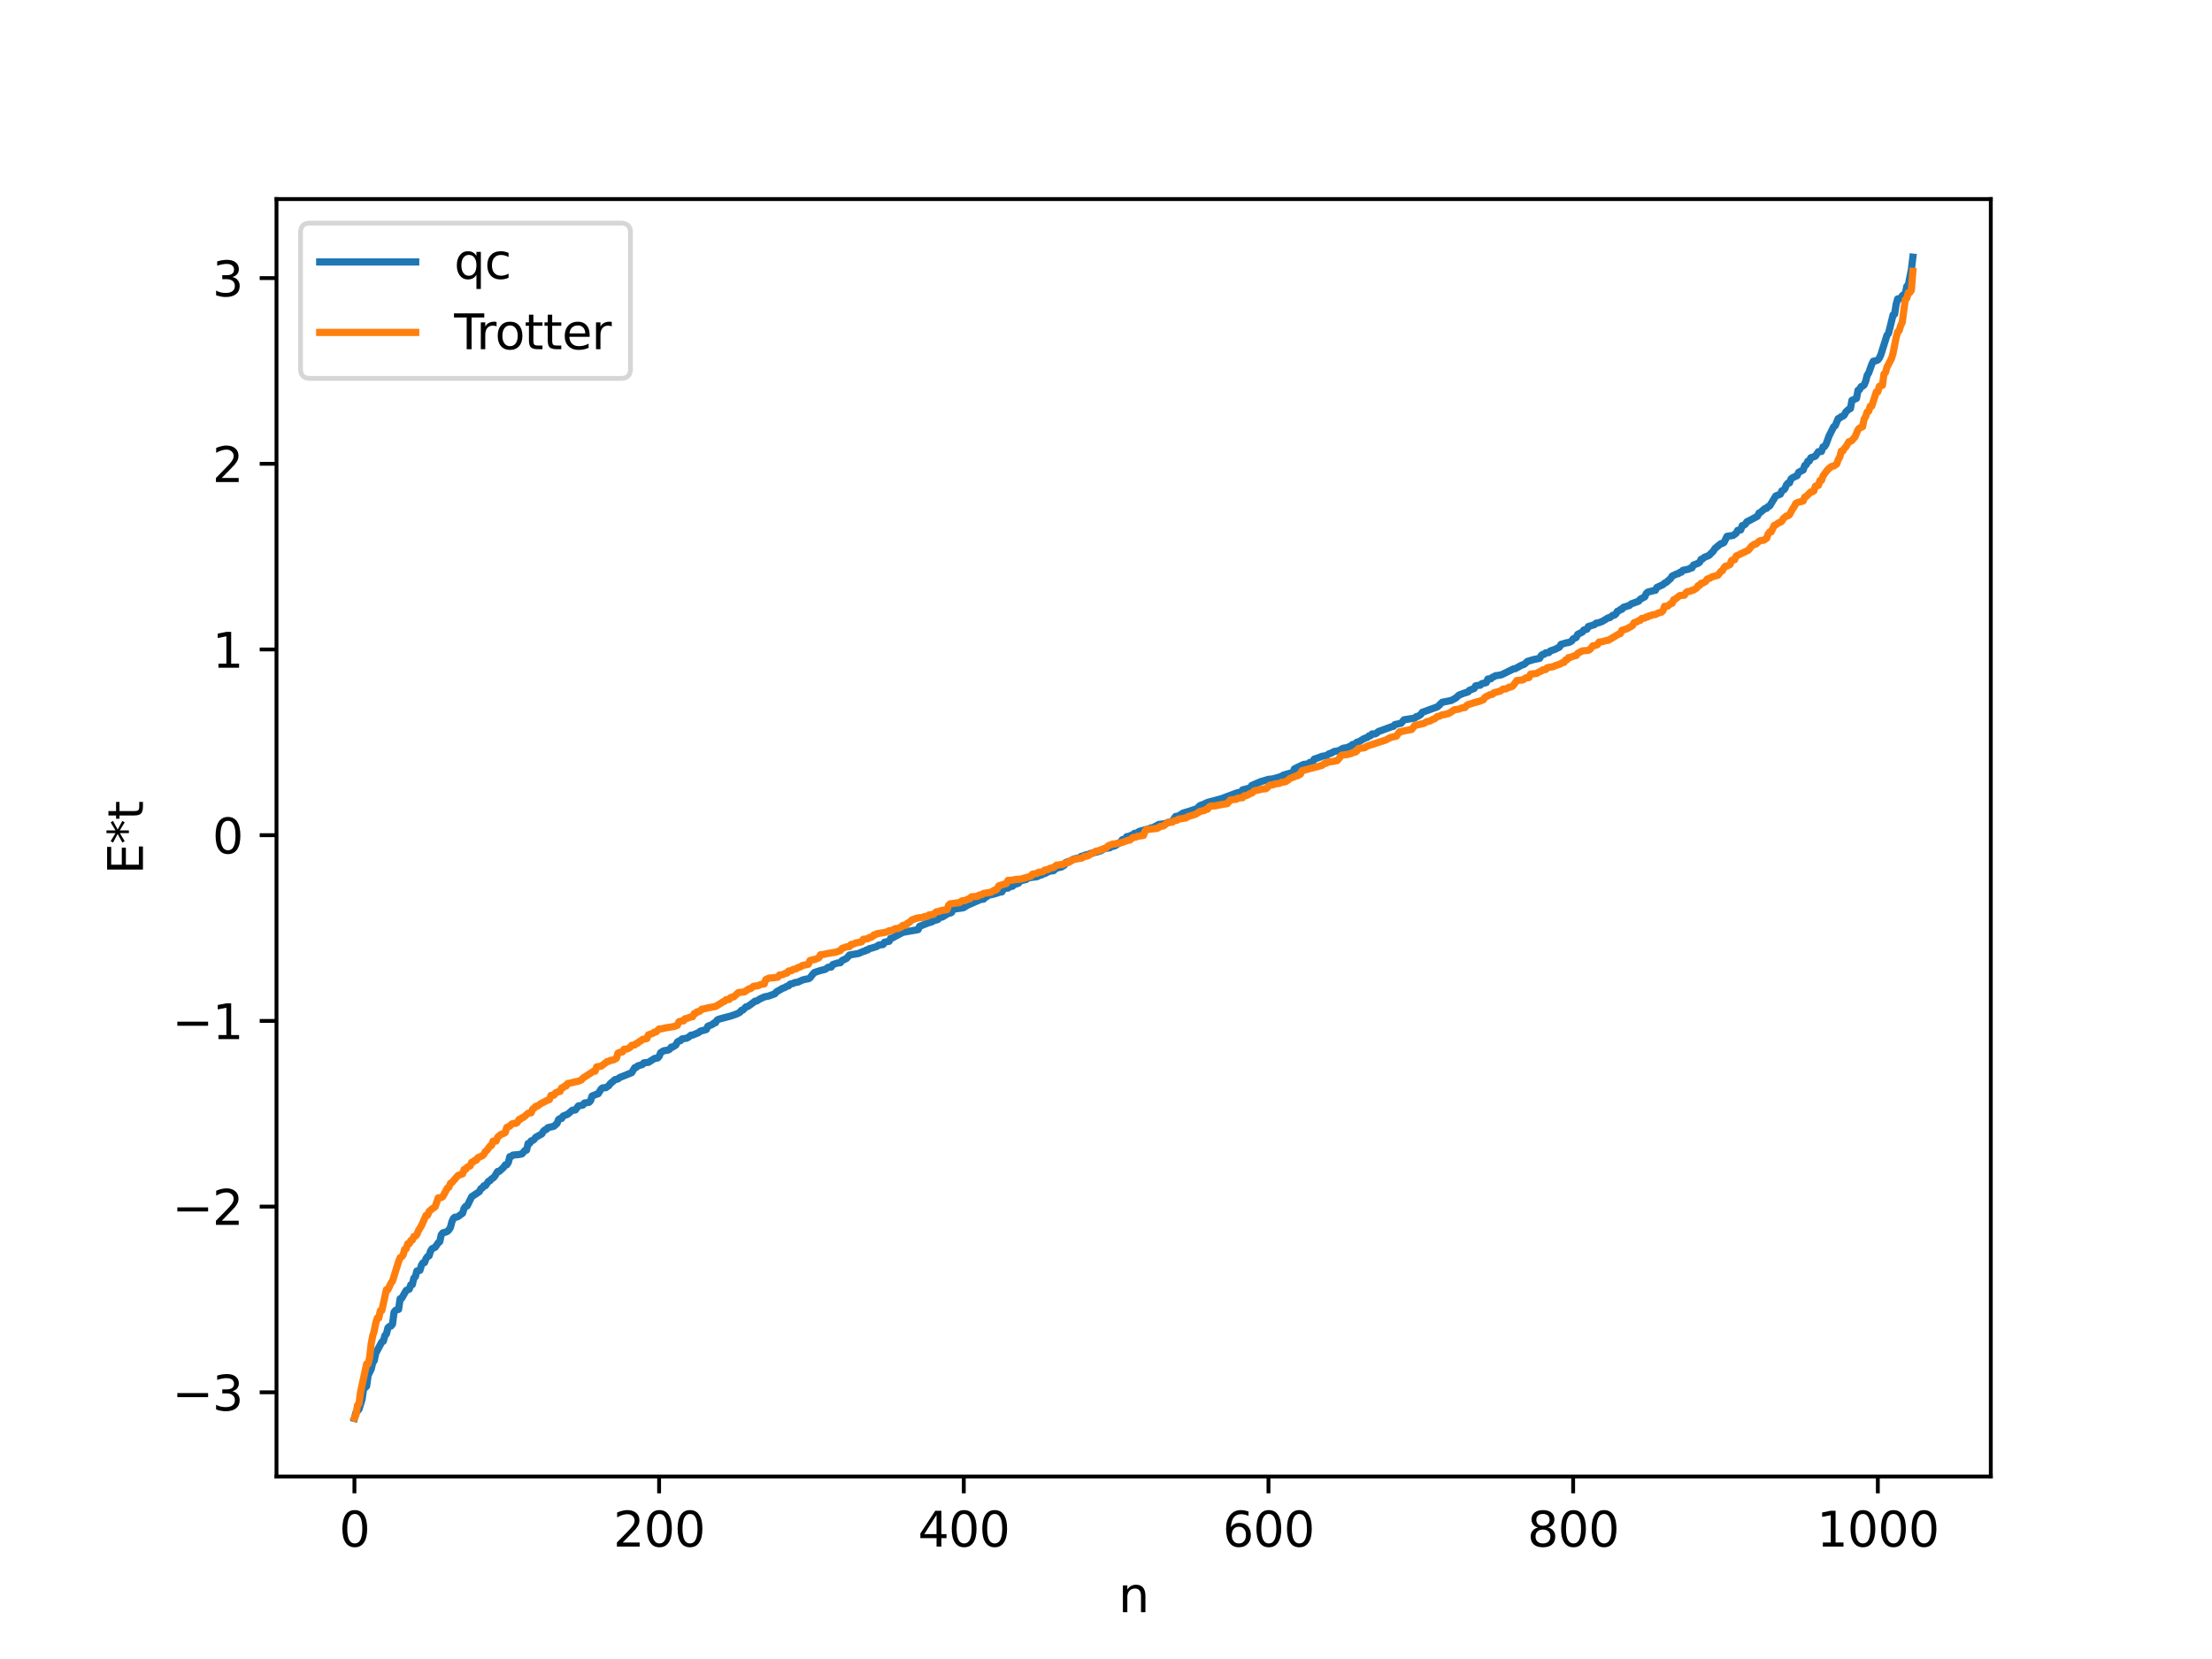<?xml version="1.0" encoding="utf-8" standalone="no"?>
<!DOCTYPE svg PUBLIC "-//W3C//DTD SVG 1.1//EN"
  "http://www.w3.org/Graphics/SVG/1.1/DTD/svg11.dtd">
<svg xmlns:xlink="http://www.w3.org/1999/xlink" width="460.8pt" height="345.6pt" viewBox="0 0 460.8 345.6" xmlns="http://www.w3.org/2000/svg" version="1.1">
 <defs>
  <style type="text/css">*{stroke-linejoin: round; stroke-linecap: butt}</style>
 </defs>
 <g id="figure_1">
  <g id="patch_1">
   <path d="M 0 345.6 
L 460.8 345.6 
L 460.8 0 
L 0 0 
z
" style="fill: #ffffff"/>
  </g>
  <g id="axes_1">
   <g id="patch_2">
    <path d="M 57.6 307.584 
L 414.72 307.584 
L 414.72 41.472 
L 57.6 41.472 
z
" style="fill: #ffffff"/>
   </g>
   <g id="matplotlib.axis_1">
    <g id="xtick_1">
     <g id="line2d_1">
      <defs>
       <path id="m292c5c68de" d="M 0 0 
L 0 3.5 
" style="stroke: #000000; stroke-width: 0.8"/>
      </defs>
      <g>
       <use xlink:href="#m292c5c68de" x="73.833" y="307.584" style="stroke: #000000; stroke-width: 0.8"/>
      </g>
     </g>
     <g id="text_1">
      <!-- 0 -->
      <g transform="translate(70.651 322.182) scale(0.1 -0.1)">
       <defs>
        <path id="DejaVuSans-30" d="M 2034 4250 
Q 1547 4250 1301 3770 
Q 1056 3291 1056 2328 
Q 1056 1369 1301 889 
Q 1547 409 2034 409 
Q 2525 409 2770 889 
Q 3016 1369 3016 2328 
Q 3016 3291 2770 3770 
Q 2525 4250 2034 4250 
z
M 2034 4750 
Q 2819 4750 3233 4129 
Q 3647 3509 3647 2328 
Q 3647 1150 3233 529 
Q 2819 -91 2034 -91 
Q 1250 -91 836 529 
Q 422 1150 422 2328 
Q 422 3509 836 4129 
Q 1250 4750 2034 4750 
z
" transform="scale(0.016)"/>
       </defs>
       <use xlink:href="#DejaVuSans-30"/>
      </g>
     </g>
    </g>
    <g id="xtick_2">
     <g id="line2d_2">
      <g>
       <use xlink:href="#m292c5c68de" x="137.304" y="307.584" style="stroke: #000000; stroke-width: 0.8"/>
      </g>
     </g>
     <g id="text_2">
      <!-- 200 -->
      <g transform="translate(127.76 322.182) scale(0.1 -0.1)">
       <defs>
        <path id="DejaVuSans-32" d="M 1228 531 
L 3431 531 
L 3431 0 
L 469 0 
L 469 531 
Q 828 903 1448 1529 
Q 2069 2156 2228 2338 
Q 2531 2678 2651 2914 
Q 2772 3150 2772 3378 
Q 2772 3750 2511 3984 
Q 2250 4219 1831 4219 
Q 1534 4219 1204 4116 
Q 875 4013 500 3803 
L 500 4441 
Q 881 4594 1212 4672 
Q 1544 4750 1819 4750 
Q 2544 4750 2975 4387 
Q 3406 4025 3406 3419 
Q 3406 3131 3298 2873 
Q 3191 2616 2906 2266 
Q 2828 2175 2409 1742 
Q 1991 1309 1228 531 
z
" transform="scale(0.016)"/>
       </defs>
       <use xlink:href="#DejaVuSans-32"/>
       <use xlink:href="#DejaVuSans-30" x="63.623"/>
       <use xlink:href="#DejaVuSans-30" x="127.246"/>
      </g>
     </g>
    </g>
    <g id="xtick_3">
     <g id="line2d_3">
      <g>
       <use xlink:href="#m292c5c68de" x="200.775" y="307.584" style="stroke: #000000; stroke-width: 0.8"/>
      </g>
     </g>
     <g id="text_3">
      <!-- 400 -->
      <g transform="translate(191.231 322.182) scale(0.1 -0.1)">
       <defs>
        <path id="DejaVuSans-34" d="M 2419 4116 
L 825 1625 
L 2419 1625 
L 2419 4116 
z
M 2253 4666 
L 3047 4666 
L 3047 1625 
L 3713 1625 
L 3713 1100 
L 3047 1100 
L 3047 0 
L 2419 0 
L 2419 1100 
L 313 1100 
L 313 1709 
L 2253 4666 
z
" transform="scale(0.016)"/>
       </defs>
       <use xlink:href="#DejaVuSans-34"/>
       <use xlink:href="#DejaVuSans-30" x="63.623"/>
       <use xlink:href="#DejaVuSans-30" x="127.246"/>
      </g>
     </g>
    </g>
    <g id="xtick_4">
     <g id="line2d_4">
      <g>
       <use xlink:href="#m292c5c68de" x="264.246" y="307.584" style="stroke: #000000; stroke-width: 0.8"/>
      </g>
     </g>
     <g id="text_4">
      <!-- 600 -->
      <g transform="translate(254.702 322.182) scale(0.1 -0.1)">
       <defs>
        <path id="DejaVuSans-36" d="M 2113 2584 
Q 1688 2584 1439 2293 
Q 1191 2003 1191 1497 
Q 1191 994 1439 701 
Q 1688 409 2113 409 
Q 2538 409 2786 701 
Q 3034 994 3034 1497 
Q 3034 2003 2786 2293 
Q 2538 2584 2113 2584 
z
M 3366 4563 
L 3366 3988 
Q 3128 4100 2886 4159 
Q 2644 4219 2406 4219 
Q 1781 4219 1451 3797 
Q 1122 3375 1075 2522 
Q 1259 2794 1537 2939 
Q 1816 3084 2150 3084 
Q 2853 3084 3261 2657 
Q 3669 2231 3669 1497 
Q 3669 778 3244 343 
Q 2819 -91 2113 -91 
Q 1303 -91 875 529 
Q 447 1150 447 2328 
Q 447 3434 972 4092 
Q 1497 4750 2381 4750 
Q 2619 4750 2861 4703 
Q 3103 4656 3366 4563 
z
" transform="scale(0.016)"/>
       </defs>
       <use xlink:href="#DejaVuSans-36"/>
       <use xlink:href="#DejaVuSans-30" x="63.623"/>
       <use xlink:href="#DejaVuSans-30" x="127.246"/>
      </g>
     </g>
    </g>
    <g id="xtick_5">
     <g id="line2d_5">
      <g>
       <use xlink:href="#m292c5c68de" x="327.717" y="307.584" style="stroke: #000000; stroke-width: 0.8"/>
      </g>
     </g>
     <g id="text_5">
      <!-- 800 -->
      <g transform="translate(318.173 322.182) scale(0.1 -0.1)">
       <defs>
        <path id="DejaVuSans-38" d="M 2034 2216 
Q 1584 2216 1326 1975 
Q 1069 1734 1069 1313 
Q 1069 891 1326 650 
Q 1584 409 2034 409 
Q 2484 409 2743 651 
Q 3003 894 3003 1313 
Q 3003 1734 2745 1975 
Q 2488 2216 2034 2216 
z
M 1403 2484 
Q 997 2584 770 2862 
Q 544 3141 544 3541 
Q 544 4100 942 4425 
Q 1341 4750 2034 4750 
Q 2731 4750 3128 4425 
Q 3525 4100 3525 3541 
Q 3525 3141 3298 2862 
Q 3072 2584 2669 2484 
Q 3125 2378 3379 2068 
Q 3634 1759 3634 1313 
Q 3634 634 3220 271 
Q 2806 -91 2034 -91 
Q 1263 -91 848 271 
Q 434 634 434 1313 
Q 434 1759 690 2068 
Q 947 2378 1403 2484 
z
M 1172 3481 
Q 1172 3119 1398 2916 
Q 1625 2713 2034 2713 
Q 2441 2713 2670 2916 
Q 2900 3119 2900 3481 
Q 2900 3844 2670 4047 
Q 2441 4250 2034 4250 
Q 1625 4250 1398 4047 
Q 1172 3844 1172 3481 
z
" transform="scale(0.016)"/>
       </defs>
       <use xlink:href="#DejaVuSans-38"/>
       <use xlink:href="#DejaVuSans-30" x="63.623"/>
       <use xlink:href="#DejaVuSans-30" x="127.246"/>
      </g>
     </g>
    </g>
    <g id="xtick_6">
     <g id="line2d_6">
      <g>
       <use xlink:href="#m292c5c68de" x="391.188" y="307.584" style="stroke: #000000; stroke-width: 0.8"/>
      </g>
     </g>
     <g id="text_6">
      <!-- 1000 -->
      <g transform="translate(378.463 322.182) scale(0.1 -0.1)">
       <defs>
        <path id="DejaVuSans-31" d="M 794 531 
L 1825 531 
L 1825 4091 
L 703 3866 
L 703 4441 
L 1819 4666 
L 2450 4666 
L 2450 531 
L 3481 531 
L 3481 0 
L 794 0 
L 794 531 
z
" transform="scale(0.016)"/>
       </defs>
       <use xlink:href="#DejaVuSans-31"/>
       <use xlink:href="#DejaVuSans-30" x="63.623"/>
       <use xlink:href="#DejaVuSans-30" x="127.246"/>
       <use xlink:href="#DejaVuSans-30" x="190.869"/>
      </g>
     </g>
    </g>
    <g id="text_7">
     <!-- n -->
     <g transform="translate(232.991 335.861) scale(0.1 -0.1)">
      <defs>
       <path id="DejaVuSans-6e" d="M 3513 2113 
L 3513 0 
L 2938 0 
L 2938 2094 
Q 2938 2591 2744 2837 
Q 2550 3084 2163 3084 
Q 1697 3084 1428 2787 
Q 1159 2491 1159 1978 
L 1159 0 
L 581 0 
L 581 3500 
L 1159 3500 
L 1159 2956 
Q 1366 3272 1645 3428 
Q 1925 3584 2291 3584 
Q 2894 3584 3203 3211 
Q 3513 2838 3513 2113 
z
" transform="scale(0.016)"/>
      </defs>
      <use xlink:href="#DejaVuSans-6e"/>
     </g>
    </g>
   </g>
   <g id="matplotlib.axis_2">
    <g id="ytick_1">
     <g id="line2d_7">
      <defs>
       <path id="m139797525f" d="M 0 0 
L -3.5 0 
" style="stroke: #000000; stroke-width: 0.8"/>
      </defs>
      <g>
       <use xlink:href="#m139797525f" x="57.6" y="290.04" style="stroke: #000000; stroke-width: 0.8"/>
      </g>
     </g>
     <g id="text_8">
      <!-- −3 -->
      <g transform="translate(35.858 293.84) scale(0.1 -0.1)">
       <defs>
        <path id="DejaVuSans-2212" d="M 678 2272 
L 4684 2272 
L 4684 1741 
L 678 1741 
L 678 2272 
z
" transform="scale(0.016)"/>
        <path id="DejaVuSans-33" d="M 2597 2516 
Q 3050 2419 3304 2112 
Q 3559 1806 3559 1356 
Q 3559 666 3084 287 
Q 2609 -91 1734 -91 
Q 1441 -91 1130 -33 
Q 819 25 488 141 
L 488 750 
Q 750 597 1062 519 
Q 1375 441 1716 441 
Q 2309 441 2620 675 
Q 2931 909 2931 1356 
Q 2931 1769 2642 2001 
Q 2353 2234 1838 2234 
L 1294 2234 
L 1294 2753 
L 1863 2753 
Q 2328 2753 2575 2939 
Q 2822 3125 2822 3475 
Q 2822 3834 2567 4026 
Q 2313 4219 1838 4219 
Q 1578 4219 1281 4162 
Q 984 4106 628 3988 
L 628 4550 
Q 988 4650 1302 4700 
Q 1616 4750 1894 4750 
Q 2613 4750 3031 4423 
Q 3450 4097 3450 3541 
Q 3450 3153 3228 2886 
Q 3006 2619 2597 2516 
z
" transform="scale(0.016)"/>
       </defs>
       <use xlink:href="#DejaVuSans-2212"/>
       <use xlink:href="#DejaVuSans-33" x="83.789"/>
      </g>
     </g>
    </g>
    <g id="ytick_2">
     <g id="line2d_8">
      <g>
       <use xlink:href="#m139797525f" x="57.6" y="251.355" style="stroke: #000000; stroke-width: 0.8"/>
      </g>
     </g>
     <g id="text_9">
      <!-- −2 -->
      <g transform="translate(35.858 255.155) scale(0.1 -0.1)">
       <use xlink:href="#DejaVuSans-2212"/>
       <use xlink:href="#DejaVuSans-32" x="83.789"/>
      </g>
     </g>
    </g>
    <g id="ytick_3">
     <g id="line2d_9">
      <g>
       <use xlink:href="#m139797525f" x="57.6" y="212.67" style="stroke: #000000; stroke-width: 0.8"/>
      </g>
     </g>
     <g id="text_10">
      <!-- −1 -->
      <g transform="translate(35.858 216.469) scale(0.1 -0.1)">
       <use xlink:href="#DejaVuSans-2212"/>
       <use xlink:href="#DejaVuSans-31" x="83.789"/>
      </g>
     </g>
    </g>
    <g id="ytick_4">
     <g id="line2d_10">
      <g>
       <use xlink:href="#m139797525f" x="57.6" y="173.985" style="stroke: #000000; stroke-width: 0.8"/>
      </g>
     </g>
     <g id="text_11">
      <!-- 0 -->
      <g transform="translate(44.237 177.784) scale(0.1 -0.1)">
       <use xlink:href="#DejaVuSans-30"/>
      </g>
     </g>
    </g>
    <g id="ytick_5">
     <g id="line2d_11">
      <g>
       <use xlink:href="#m139797525f" x="57.6" y="135.3" style="stroke: #000000; stroke-width: 0.8"/>
      </g>
     </g>
     <g id="text_12">
      <!-- 1 -->
      <g transform="translate(44.237 139.099) scale(0.1 -0.1)">
       <use xlink:href="#DejaVuSans-31"/>
      </g>
     </g>
    </g>
    <g id="ytick_6">
     <g id="line2d_12">
      <g>
       <use xlink:href="#m139797525f" x="57.6" y="96.615" style="stroke: #000000; stroke-width: 0.8"/>
      </g>
     </g>
     <g id="text_13">
      <!-- 2 -->
      <g transform="translate(44.237 100.414) scale(0.1 -0.1)">
       <use xlink:href="#DejaVuSans-32"/>
      </g>
     </g>
    </g>
    <g id="ytick_7">
     <g id="line2d_13">
      <g>
       <use xlink:href="#m139797525f" x="57.6" y="57.93" style="stroke: #000000; stroke-width: 0.8"/>
      </g>
     </g>
     <g id="text_14">
      <!-- 3 -->
      <g transform="translate(44.237 61.729) scale(0.1 -0.1)">
       <use xlink:href="#DejaVuSans-33"/>
      </g>
     </g>
    </g>
    <g id="text_15">
     <!-- E*t -->
     <g transform="translate(29.778 182.148) rotate(-90) scale(0.1 -0.1)">
      <defs>
       <path id="DejaVuSans-45" d="M 628 4666 
L 3578 4666 
L 3578 4134 
L 1259 4134 
L 1259 2753 
L 3481 2753 
L 3481 2222 
L 1259 2222 
L 1259 531 
L 3634 531 
L 3634 0 
L 628 0 
L 628 4666 
z
" transform="scale(0.016)"/>
       <path id="DejaVuSans-2a" d="M 3009 3897 
L 1888 3291 
L 3009 2681 
L 2828 2375 
L 1778 3009 
L 1778 1831 
L 1422 1831 
L 1422 3009 
L 372 2375 
L 191 2681 
L 1313 3291 
L 191 3897 
L 372 4206 
L 1422 3572 
L 1422 4750 
L 1778 4750 
L 1778 3572 
L 2828 4206 
L 3009 3897 
z
" transform="scale(0.016)"/>
       <path id="DejaVuSans-74" d="M 1172 4494 
L 1172 3500 
L 2356 3500 
L 2356 3053 
L 1172 3053 
L 1172 1153 
Q 1172 725 1289 603 
Q 1406 481 1766 481 
L 2356 481 
L 2356 0 
L 1766 0 
Q 1100 0 847 248 
Q 594 497 594 1153 
L 594 3053 
L 172 3053 
L 172 3500 
L 594 3500 
L 594 4494 
L 1172 4494 
z
" transform="scale(0.016)"/>
      </defs>
      <use xlink:href="#DejaVuSans-45"/>
      <use xlink:href="#DejaVuSans-2a" x="63.184"/>
      <use xlink:href="#DejaVuSans-74" x="113.184"/>
     </g>
    </g>
   </g>
   <g id="line2d_14">
    <path d="M 73.833 295.488 
L 74.15 294.269 
L 74.785 293.587 
L 75.42 291.545 
L 75.737 289.381 
L 76.372 288.766 
L 76.689 286.511 
L 77.324 285.217 
L 77.641 283.894 
L 77.958 283.456 
L 78.276 281.909 
L 79.545 279.549 
L 79.862 279.39 
L 80.18 278.23 
L 80.497 277.878 
L 80.815 276.618 
L 81.132 276.317 
L 81.449 276.243 
L 81.767 275.84 
L 82.084 273.359 
L 82.401 272.962 
L 83.036 272.756 
L 83.353 270.552 
L 83.671 270.469 
L 84.623 268.81 
L 85.258 268.557 
L 85.575 267.639 
L 85.892 267.61 
L 86.21 266.262 
L 86.527 265.958 
L 86.844 264.764 
L 87.479 264.633 
L 87.796 263.545 
L 88.114 263.066 
L 88.431 263.021 
L 88.748 262.194 
L 89.066 261.763 
L 89.383 261.611 
L 89.7 260.597 
L 90.018 260.123 
L 90.653 259.833 
L 91.287 258.897 
L 91.605 258.679 
L 91.922 257.239 
L 92.239 256.831 
L 92.874 256.661 
L 93.191 256.522 
L 93.509 256.212 
L 93.826 255.711 
L 94.143 254.496 
L 94.461 253.802 
L 94.778 253.557 
L 95.096 253.555 
L 95.413 253.433 
L 96.365 252.733 
L 96.682 251.71 
L 97 251.306 
L 97.317 251.213 
L 98.269 249.29 
L 99.856 248.237 
L 100.173 247.625 
L 100.491 247.456 
L 100.808 247.015 
L 101.125 247.005 
L 101.76 246.087 
L 102.077 245.961 
L 102.395 245.587 
L 102.712 245.405 
L 103.029 245.076 
L 103.664 244.037 
L 103.981 244.025 
L 104.616 243.454 
L 104.934 243.153 
L 105.251 242.671 
L 105.568 242.651 
L 105.886 242.183 
L 106.203 240.956 
L 106.52 240.895 
L 106.838 240.629 
L 108.107 240.508 
L 108.742 240.371 
L 109.377 239.639 
L 109.694 239.587 
L 110.011 238.221 
L 110.329 238.186 
L 110.646 237.661 
L 110.963 237.593 
L 111.281 237.348 
L 111.598 236.921 
L 112.867 236.216 
L 113.185 235.681 
L 113.502 235.392 
L 113.82 235.281 
L 114.137 234.907 
L 115.089 234.695 
L 115.406 234.606 
L 116.041 234.032 
L 116.358 233.231 
L 116.676 233.003 
L 116.993 232.993 
L 117.31 232.492 
L 118.262 232.118 
L 119.215 231.289 
L 119.849 231.231 
L 120.484 230.389 
L 121.436 230.203 
L 121.753 229.777 
L 122.705 229.632 
L 123.023 229.304 
L 123.34 228.322 
L 124.292 227.937 
L 124.61 227.851 
L 125.244 226.838 
L 125.562 226.618 
L 126.196 226.585 
L 126.831 226.158 
L 127.148 225.725 
L 127.783 225.202 
L 128.1 224.913 
L 128.735 224.772 
L 129.053 224.488 
L 131.591 223.456 
L 132.226 222.412 
L 132.543 222.353 
L 132.861 222.047 
L 133.813 221.771 
L 134.13 221.407 
L 135.082 221.311 
L 136.352 220.49 
L 136.986 220.404 
L 137.304 220.083 
L 137.621 219.297 
L 138.256 218.895 
L 139.208 218.743 
L 139.525 218.555 
L 139.843 218.125 
L 140.16 218.102 
L 140.795 217.7 
L 141.112 217.069 
L 141.429 216.852 
L 141.747 216.801 
L 142.064 216.435 
L 143.016 216.278 
L 143.334 216.135 
L 143.968 215.635 
L 144.286 215.633 
L 145.555 215.103 
L 145.872 214.814 
L 146.507 214.652 
L 147.142 214.468 
L 147.459 213.786 
L 148.411 213.405 
L 148.729 213.106 
L 149.046 213.064 
L 149.363 212.525 
L 149.681 212.336 
L 150.95 211.991 
L 152.22 211.661 
L 153.489 211.215 
L 154.124 210.89 
L 154.441 210.479 
L 154.758 210.412 
L 155.393 209.749 
L 155.71 209.701 
L 156.345 209.277 
L 157.297 208.552 
L 157.615 208.537 
L 158.249 208.132 
L 159.201 207.682 
L 160.153 207.485 
L 161.423 207.018 
L 161.74 206.618 
L 162.692 206.082 
L 163.01 205.871 
L 163.327 205.795 
L 163.962 205.443 
L 164.279 205.37 
L 164.596 205.011 
L 165.231 204.869 
L 165.548 204.683 
L 166.183 204.612 
L 167.135 204.168 
L 167.77 204 
L 168.405 203.891 
L 168.722 203.722 
L 169.357 202.895 
L 169.674 202.583 
L 170.943 202.172 
L 171.896 201.939 
L 172.53 201.497 
L 173.165 201.452 
L 173.482 200.941 
L 174.434 200.623 
L 175.069 200.549 
L 175.386 200.119 
L 176.339 199.669 
L 176.973 198.944 
L 178.877 198.625 
L 179.829 198.189 
L 180.147 198.146 
L 180.464 197.91 
L 180.781 197.891 
L 181.099 197.619 
L 181.734 197.468 
L 182.686 197.16 
L 183.003 196.891 
L 183.955 196.762 
L 184.272 196.279 
L 185.224 196.089 
L 185.542 195.469 
L 185.859 195.408 
L 188.081 194.222 
L 191.254 193.661 
L 191.572 192.97 
L 193.476 192.22 
L 194.11 192.05 
L 194.428 191.827 
L 195.38 191.552 
L 195.697 191.165 
L 196.332 191.022 
L 197.601 190.233 
L 197.919 190.225 
L 198.236 190.067 
L 198.553 189.404 
L 200.458 189.142 
L 200.775 189.062 
L 201.41 188.635 
L 204.266 187.385 
L 204.9 187.305 
L 205.218 186.947 
L 205.535 186.826 
L 205.853 186.52 
L 207.122 186.237 
L 208.391 185.826 
L 208.709 185.801 
L 209.026 185.287 
L 209.343 185.05 
L 209.978 185.012 
L 210.296 184.75 
L 210.93 184.618 
L 211.248 184.207 
L 211.565 184.204 
L 212.2 183.971 
L 212.517 183.505 
L 213.786 183.202 
L 214.104 182.908 
L 215.056 182.754 
L 216.008 182.645 
L 216.643 182.31 
L 216.96 182.278 
L 217.277 182.039 
L 217.595 182.015 
L 218.547 181.509 
L 219.499 181.374 
L 219.816 181.012 
L 220.451 180.746 
L 221.086 180.633 
L 221.72 180.234 
L 222.038 179.655 
L 222.99 179.379 
L 223.624 178.964 
L 224.577 178.746 
L 224.894 178.71 
L 225.211 178.408 
L 225.846 178.236 
L 226.163 178.087 
L 226.481 178.072 
L 227.115 177.809 
L 228.702 177.428 
L 229.337 177.217 
L 229.972 176.838 
L 231.241 176.594 
L 231.558 176.358 
L 232.193 176.239 
L 232.828 175.829 
L 233.145 175.552 
L 233.462 175.496 
L 233.78 174.927 
L 234.415 174.759 
L 234.732 174.275 
L 235.049 174.274 
L 235.684 173.991 
L 236.001 173.863 
L 236.319 173.603 
L 236.953 173.5 
L 237.271 173.208 
L 239.492 172.605 
L 239.81 172.445 
L 240.127 172.436 
L 241.396 171.741 
L 242.348 171.623 
L 242.983 171.501 
L 243.3 171.308 
L 243.935 171.228 
L 244.253 171.031 
L 244.887 170.1 
L 245.522 169.975 
L 246.474 169.368 
L 247.743 168.998 
L 249.33 168.462 
L 249.965 167.819 
L 250.917 167.468 
L 251.552 167.152 
L 254.408 166.396 
L 257.581 165.202 
L 258.534 164.988 
L 258.851 164.549 
L 260.438 164.137 
L 260.755 163.635 
L 261.707 163.221 
L 262.659 162.818 
L 263.294 162.64 
L 264.246 162.349 
L 265.198 162.252 
L 266.785 161.793 
L 267.42 161.446 
L 269.006 161.009 
L 269.324 161.004 
L 269.641 160.177 
L 271.545 159.252 
L 272.497 159.125 
L 272.815 158.847 
L 273.449 158.733 
L 273.767 158.141 
L 274.719 157.831 
L 275.353 157.562 
L 276.305 157.407 
L 276.94 156.982 
L 277.258 156.934 
L 277.892 156.563 
L 278.527 156.442 
L 278.844 156.41 
L 279.796 155.874 
L 280.748 155.72 
L 281.066 155.518 
L 281.383 155.513 
L 281.7 155.116 
L 282.335 154.971 
L 282.653 154.623 
L 282.97 154.581 
L 284.239 153.826 
L 284.874 153.609 
L 285.191 153.287 
L 285.509 153.273 
L 285.826 152.898 
L 286.461 152.881 
L 286.778 152.73 
L 287.096 152.418 
L 289.952 151.373 
L 290.269 151.314 
L 290.586 150.939 
L 291.856 150.677 
L 292.491 149.946 
L 294.712 149.593 
L 295.029 149.292 
L 295.347 149.246 
L 295.981 148.839 
L 296.299 148.379 
L 299.472 147.238 
L 300.424 146.299 
L 302.329 145.919 
L 303.281 145.398 
L 303.915 144.812 
L 304.867 144.437 
L 305.82 144.137 
L 306.137 143.784 
L 307.089 143.427 
L 307.406 142.868 
L 308.041 142.765 
L 308.358 142.747 
L 308.676 142.423 
L 309.628 142.192 
L 309.945 141.452 
L 310.58 141.406 
L 310.897 141.079 
L 311.215 140.985 
L 311.532 140.761 
L 312.167 140.682 
L 312.801 140.56 
L 315.34 139.315 
L 315.658 139.298 
L 316.927 138.593 
L 317.562 138.366 
L 318.196 137.783 
L 319.466 137.403 
L 320.735 137.145 
L 321.053 136.56 
L 321.37 136.328 
L 321.687 136.297 
L 322.005 135.991 
L 322.639 135.953 
L 322.957 135.605 
L 323.909 135.283 
L 324.861 134.801 
L 325.178 134.243 
L 326.448 133.874 
L 326.765 133.863 
L 327.4 133.553 
L 327.717 133.087 
L 328.352 132.795 
L 328.669 132.141 
L 329.621 131.681 
L 329.939 131.234 
L 330.573 131.083 
L 330.891 130.509 
L 332.16 130.13 
L 332.477 129.828 
L 333.112 129.705 
L 333.747 129.471 
L 335.016 128.704 
L 335.334 128.672 
L 335.968 128.172 
L 336.286 128.153 
L 336.603 127.921 
L 336.92 127.351 
L 337.238 127.25 
L 337.555 126.969 
L 337.872 126.927 
L 338.19 126.509 
L 339.459 126.124 
L 339.777 125.813 
L 341.363 125.239 
L 341.681 124.832 
L 342.633 124.334 
L 342.95 123.616 
L 343.267 123.34 
L 344.537 123.023 
L 344.854 122.968 
L 345.172 122.358 
L 346.441 121.786 
L 346.758 121.467 
L 347.076 121.35 
L 348.028 120.509 
L 348.345 120.001 
L 348.98 119.713 
L 349.297 119.546 
L 349.615 119.522 
L 349.932 119.23 
L 350.249 119.204 
L 350.567 118.816 
L 351.836 118.547 
L 352.153 118.319 
L 352.471 118.296 
L 352.788 117.704 
L 353.74 117.353 
L 354.058 117.127 
L 354.375 116.51 
L 354.692 116.424 
L 355.01 116.11 
L 355.644 115.86 
L 355.962 115.745 
L 356.914 114.807 
L 357.231 114.279 
L 357.866 113.75 
L 358.5 113.25 
L 358.818 113.204 
L 359.135 113.01 
L 359.77 111.725 
L 361.039 111.539 
L 361.674 111.079 
L 361.991 110.478 
L 362.626 110.389 
L 362.943 109.495 
L 363.261 109.429 
L 363.578 109.203 
L 363.896 108.696 
L 364.53 108.395 
L 366.117 107.537 
L 366.434 106.866 
L 366.752 106.721 
L 367.704 105.907 
L 368.021 105.902 
L 368.339 105.514 
L 368.656 105.392 
L 369.925 103.322 
L 370.877 102.952 
L 371.195 102.242 
L 371.512 102.098 
L 371.829 101.796 
L 372.147 101.011 
L 372.464 100.651 
L 372.781 100.603 
L 373.099 99.784 
L 373.416 99.526 
L 374.368 99.086 
L 374.686 98.389 
L 375.638 97.908 
L 375.955 96.969 
L 376.272 96.807 
L 376.59 96.087 
L 376.907 96.053 
L 377.224 95.36 
L 377.859 95.145 
L 378.177 95.019 
L 378.811 94.09 
L 379.446 94.048 
L 379.763 93.097 
L 380.081 93.033 
L 380.398 92.535 
L 381.033 90.802 
L 381.985 88.906 
L 382.302 88.694 
L 382.937 87.186 
L 383.254 87.092 
L 383.572 86.777 
L 383.889 86.718 
L 384.206 86.444 
L 384.524 85.81 
L 385.158 85.231 
L 385.476 85.108 
L 385.793 83.4 
L 386.745 82.989 
L 387.062 81.286 
L 387.38 81.161 
L 387.697 80.544 
L 388.015 80.458 
L 388.332 80.193 
L 388.649 79.431 
L 388.967 78.178 
L 389.284 77.69 
L 389.919 75.904 
L 390.236 75.257 
L 390.871 75.125 
L 391.188 74.98 
L 391.505 74.577 
L 391.823 73.873 
L 393.092 69.842 
L 393.41 69.455 
L 394.362 65.609 
L 394.679 65.46 
L 394.996 63.413 
L 395.314 62.27 
L 395.948 62.152 
L 396.266 61.626 
L 396.583 61.351 
L 396.9 61.236 
L 397.218 59.644 
L 397.535 59.35 
L 398.17 56.178 
L 398.487 53.568 
L 398.487 53.568 
" clip-path="url(#p340513dea2)" style="fill: none; stroke: #1f77b4; stroke-width: 1.5; stroke-linecap: square"/>
   </g>
   <g id="line2d_15">
    <path d="M 73.833 295.404 
L 74.15 294.768 
L 74.467 292.757 
L 74.785 292.422 
L 75.102 290.04 
L 76.372 284.13 
L 76.689 284.13 
L 77.006 282.768 
L 77.324 279.93 
L 77.641 278.285 
L 77.958 277.283 
L 78.276 275.619 
L 78.593 274.566 
L 78.91 274.566 
L 79.228 273.052 
L 79.545 272.999 
L 80.497 268.656 
L 80.815 268.656 
L 81.449 267.294 
L 81.767 266.873 
L 83.036 262.811 
L 83.353 261.999 
L 83.671 261.809 
L 83.988 261.421 
L 84.305 260.25 
L 84.623 260.145 
L 84.94 259.092 
L 85.258 259.092 
L 85.575 258.427 
L 85.892 258.345 
L 86.21 257.578 
L 86.527 257.524 
L 86.844 257.182 
L 87.162 256.376 
L 87.796 255.335 
L 88.748 253.182 
L 89.066 253.182 
L 89.383 252.382 
L 90.018 251.82 
L 90.653 251.398 
L 91.287 249.529 
L 91.922 249.479 
L 92.239 249.272 
L 93.191 247.493 
L 93.509 247.337 
L 93.826 246.525 
L 94.143 246.335 
L 95.413 244.886 
L 96.365 244.533 
L 96.682 243.618 
L 97 243.618 
L 97.317 243.156 
L 97.952 242.871 
L 98.269 242.104 
L 98.586 242.05 
L 98.904 241.708 
L 99.221 241.7 
L 99.539 241.181 
L 100.491 240.763 
L 100.808 240.451 
L 101.125 239.861 
L 101.443 239.622 
L 102.077 238.753 
L 102.395 238.624 
L 102.712 237.723 
L 103.347 237.708 
L 103.664 236.908 
L 104.299 236.346 
L 104.934 236.111 
L 105.251 235.924 
L 105.568 234.86 
L 106.203 234.6 
L 106.52 234.216 
L 106.838 234.055 
L 107.472 234.005 
L 107.79 233.798 
L 108.107 233.225 
L 108.424 233.152 
L 108.742 232.848 
L 109.059 232.768 
L 110.011 231.914 
L 110.646 231.817 
L 110.963 231.05 
L 111.281 230.861 
L 111.598 230.473 
L 111.915 230.441 
L 112.867 229.777 
L 113.185 229.659 
L 113.82 229.302 
L 114.454 229.058 
L 114.772 228.193 
L 115.406 228.144 
L 115.724 227.682 
L 116.358 227.397 
L 116.676 227.363 
L 116.993 226.63 
L 117.31 226.576 
L 117.628 226.234 
L 117.945 226.226 
L 118.262 225.707 
L 118.897 225.603 
L 119.532 225.427 
L 120.484 225.24 
L 121.119 224.976 
L 121.436 224.591 
L 123.658 223.154 
L 123.975 223.15 
L 124.292 222.249 
L 125.244 222.101 
L 126.514 221.12 
L 126.831 221.099 
L 127.148 220.898 
L 127.783 220.809 
L 128.418 220.45 
L 128.735 219.386 
L 129.053 219.238 
L 129.687 219.126 
L 130.005 218.581 
L 130.639 218.531 
L 131.274 218.186 
L 131.591 217.759 
L 132.226 217.678 
L 132.543 217.374 
L 132.861 217.294 
L 133.178 216.967 
L 133.496 216.857 
L 133.813 216.545 
L 134.765 216.343 
L 135.082 215.576 
L 136.034 215.246 
L 136.352 214.999 
L 136.669 214.967 
L 137.304 214.352 
L 137.939 214.303 
L 138.573 214.142 
L 140.477 213.828 
L 141.112 213.584 
L 141.429 212.849 
L 142.064 212.67 
L 142.381 212.67 
L 142.699 212.217 
L 143.016 212.208 
L 143.651 211.923 
L 144.286 211.794 
L 144.603 211.155 
L 144.92 211.102 
L 145.238 210.76 
L 145.555 210.752 
L 145.872 210.59 
L 146.19 210.233 
L 146.824 210.129 
L 147.459 209.953 
L 149.046 209.669 
L 150.315 208.913 
L 150.633 208.674 
L 150.95 208.602 
L 151.267 208.235 
L 151.902 208.211 
L 152.22 207.805 
L 152.537 207.68 
L 152.854 207.676 
L 153.806 206.775 
L 155.076 206.627 
L 156.028 205.987 
L 156.345 205.96 
L 156.98 205.457 
L 157.932 205.335 
L 158.567 205.056 
L 159.201 204.976 
L 159.519 204.067 
L 160.153 203.764 
L 161.423 203.651 
L 162.058 203.553 
L 162.375 203.107 
L 163.01 203.057 
L 163.644 202.739 
L 163.962 202.712 
L 164.279 202.285 
L 164.914 202.204 
L 165.231 201.942 
L 165.866 201.82 
L 166.183 201.585 
L 166.818 201.383 
L 167.135 201.138 
L 168.405 200.869 
L 168.722 200.102 
L 169.357 199.921 
L 169.674 199.913 
L 170.626 199.493 
L 170.943 198.878 
L 171.578 198.828 
L 172.213 198.668 
L 174.117 198.354 
L 175.069 198.022 
L 175.386 197.594 
L 176.339 197.245 
L 176.973 197.196 
L 177.291 196.743 
L 177.608 196.734 
L 178.243 196.449 
L 179.195 196.263 
L 179.512 196.182 
L 179.829 195.681 
L 180.781 195.555 
L 181.099 195.286 
L 181.416 195.278 
L 181.734 195.116 
L 182.051 194.759 
L 182.368 194.727 
L 182.686 194.515 
L 184.59 194.195 
L 185.224 193.893 
L 185.859 193.821 
L 186.494 193.45 
L 187.129 193.428 
L 187.446 193.2 
L 187.763 193.128 
L 188.081 192.761 
L 188.715 192.737 
L 189.033 192.331 
L 189.35 192.206 
L 189.985 191.636 
L 190.937 191.286 
L 191.572 191.174 
L 192.206 191.142 
L 192.524 190.944 
L 193.158 190.892 
L 193.476 190.613 
L 194.11 190.513 
L 194.428 190.486 
L 195.062 189.95 
L 195.697 189.861 
L 196.015 189.689 
L 196.967 189.55 
L 197.284 189.502 
L 197.601 188.593 
L 197.919 188.29 
L 199.188 188.116 
L 199.823 188.038 
L 200.458 187.633 
L 201.092 187.583 
L 201.727 187.265 
L 202.044 187.238 
L 202.362 186.821 
L 203.631 186.73 
L 203.948 186.468 
L 204.583 186.346 
L 204.9 186.111 
L 205.535 186.019 
L 206.487 185.853 
L 207.122 185.44 
L 207.439 185.394 
L 207.757 185.119 
L 208.074 184.522 
L 209.661 184.051 
L 209.978 183.404 
L 210.93 183.354 
L 211.565 183.204 
L 212.517 183.15 
L 213.152 182.99 
L 214.739 182.548 
L 215.056 182.119 
L 215.691 181.985 
L 216.008 181.961 
L 216.325 181.722 
L 216.96 181.652 
L 217.277 181.567 
L 217.595 181.269 
L 218.229 181.156 
L 218.864 180.845 
L 219.499 180.707 
L 220.134 180.207 
L 221.403 180.081 
L 221.72 179.855 
L 222.672 179.642 
L 222.99 179.285 
L 223.307 179.253 
L 223.624 179.041 
L 225.211 178.776 
L 225.529 178.673 
L 225.846 178.419 
L 226.481 178.347 
L 228.385 177.287 
L 228.702 177.263 
L 229.972 176.796 
L 230.289 176.731 
L 230.924 176.162 
L 231.876 175.811 
L 232.193 175.811 
L 232.828 175.678 
L 233.462 175.592 
L 235.049 175.039 
L 235.367 175.011 
L 236.001 174.476 
L 236.636 174.387 
L 236.953 174.215 
L 237.905 174.076 
L 238.223 174.028 
L 238.54 173.119 
L 238.858 172.816 
L 240.444 172.642 
L 241.079 172.564 
L 241.714 172.159 
L 242.348 172.067 
L 243.3 171.347 
L 244.253 171.256 
L 244.57 170.994 
L 245.205 170.872 
L 245.522 170.637 
L 246.157 170.545 
L 247.109 170.379 
L 247.426 170.123 
L 249.013 169.645 
L 249.965 169.048 
L 250.917 168.824 
L 251.234 168.603 
L 251.552 168.577 
L 251.869 168.105 
L 252.186 167.922 
L 253.139 167.88 
L 253.773 167.73 
L 255.677 167.405 
L 256.312 166.645 
L 257.581 166.487 
L 257.899 166.248 
L 258.851 166.178 
L 259.168 165.795 
L 259.803 165.682 
L 260.438 165.315 
L 260.755 165.233 
L 261.39 164.706 
L 262.024 164.607 
L 262.977 164.359 
L 263.611 164.33 
L 263.929 164.168 
L 264.246 163.779 
L 264.563 163.567 
L 265.198 163.493 
L 265.515 163.332 
L 266.467 163.199 
L 267.102 162.945 
L 267.737 162.873 
L 268.372 162.479 
L 268.689 162.18 
L 269.641 161.813 
L 269.958 161.643 
L 270.276 161.62 
L 270.91 161.257 
L 271.228 160.554 
L 275.353 159.461 
L 275.988 159.001 
L 276.305 158.987 
L 276.623 158.741 
L 277.892 158.602 
L 278.21 158.474 
L 278.527 158.471 
L 278.844 158.138 
L 279.479 157.325 
L 280.114 157.233 
L 280.748 157.168 
L 281.7 156.887 
L 282.018 156.685 
L 282.335 156.685 
L 282.653 156.46 
L 282.97 155.917 
L 284.239 155.782 
L 284.874 155.398 
L 288.682 154.171 
L 289.634 153.647 
L 290.904 153.35 
L 291.539 152.448 
L 291.856 152.43 
L 292.491 152.256 
L 294.077 151.956 
L 294.712 151.136 
L 296.616 150.704 
L 297.251 150.321 
L 297.886 150.208 
L 298.52 149.841 
L 298.838 149.759 
L 299.472 149.232 
L 299.79 149.224 
L 300.424 148.908 
L 301.059 148.856 
L 301.377 148.694 
L 301.694 148.677 
L 302.329 148.305 
L 302.963 147.858 
L 303.915 147.725 
L 304.55 147.471 
L 305.185 147.389 
L 305.502 146.994 
L 305.82 146.781 
L 306.772 146.505 
L 307.089 146.355 
L 307.406 146.338 
L 307.724 146.169 
L 308.041 146.146 
L 308.993 145.783 
L 309.31 145.305 
L 309.628 145.08 
L 309.945 144.994 
L 310.262 144.752 
L 310.897 144.644 
L 311.215 144.307 
L 312.484 143.987 
L 313.119 143.546 
L 313.753 143.497 
L 314.388 143.145 
L 314.705 143.128 
L 315.023 142.997 
L 315.34 142.664 
L 315.975 141.767 
L 317.244 141.636 
L 317.879 141.21 
L 318.514 141.15 
L 318.831 140.443 
L 320.1 140.293 
L 320.735 139.924 
L 321.053 139.828 
L 321.37 139.547 
L 322.005 139.473 
L 322.322 139.101 
L 322.957 138.972 
L 323.591 138.889 
L 323.909 138.697 
L 324.543 138.49 
L 324.861 138.398 
L 325.496 138.025 
L 325.813 138.002 
L 326.13 137.484 
L 326.448 137.436 
L 326.765 136.974 
L 327.082 136.956 
L 328.034 136.596 
L 328.352 136.562 
L 328.669 136.097 
L 329.621 135.594 
L 330.891 135.479 
L 331.208 135.291 
L 331.843 134.519 
L 332.16 134.506 
L 332.795 134.285 
L 333.112 133.758 
L 333.747 133.684 
L 334.699 133.411 
L 335.016 133.399 
L 337.238 132.069 
L 337.555 131.997 
L 337.872 131.307 
L 338.824 131.03 
L 339.777 130.512 
L 340.094 130.309 
L 340.411 129.707 
L 341.046 129.52 
L 341.363 129.278 
L 341.681 129.246 
L 341.998 128.833 
L 342.633 128.754 
L 342.95 128.513 
L 343.267 128.504 
L 343.585 128.276 
L 343.902 128.253 
L 344.22 128.072 
L 344.854 128.023 
L 345.489 127.671 
L 346.124 127.523 
L 346.441 127.19 
L 346.758 126.293 
L 347.393 126.283 
L 348.028 125.736 
L 348.345 125.676 
L 348.662 124.925 
L 348.98 124.819 
L 349.932 124.073 
L 350.884 123.999 
L 351.201 123.476 
L 351.519 123.251 
L 352.153 123.167 
L 352.471 122.956 
L 352.788 122.924 
L 353.423 122.528 
L 353.74 122.01 
L 354.058 121.962 
L 354.375 121.5 
L 354.692 121.481 
L 355.327 121.122 
L 355.644 120.623 
L 356.279 120.416 
L 356.596 120.188 
L 357.866 119.836 
L 358.5 119.032 
L 358.818 118.893 
L 359.135 118.284 
L 359.453 117.937 
L 359.77 117.925 
L 360.405 117.591 
L 360.722 116.759 
L 361.039 116.612 
L 361.357 116.595 
L 361.674 115.833 
L 364.213 114.623 
L 364.848 113.804 
L 365.482 113.359 
L 365.8 113.335 
L 366.434 112.779 
L 366.752 112.598 
L 367.386 112.549 
L 368.021 112.131 
L 368.339 111.236 
L 368.656 110.819 
L 368.973 110.81 
L 369.608 109.451 
L 369.925 109.345 
L 370.56 108.88 
L 370.877 108.811 
L 371.195 108.576 
L 371.512 108.002 
L 372.147 107.482 
L 372.464 107.45 
L 372.781 107.225 
L 373.416 106.025 
L 373.734 105.617 
L 374.051 104.942 
L 374.368 104.713 
L 375.638 104.362 
L 375.955 103.558 
L 376.272 103.419 
L 377.224 102.463 
L 377.542 102.451 
L 377.859 102.255 
L 378.177 101.285 
L 378.494 101.137 
L 378.811 101.121 
L 379.129 100.097 
L 379.446 100.082 
L 379.763 99.148 
L 380.715 97.861 
L 381.35 97.305 
L 381.667 97.124 
L 381.985 97.091 
L 382.62 96.657 
L 382.937 95.762 
L 383.254 95.23 
L 383.572 93.977 
L 383.889 93.959 
L 384.206 93.406 
L 384.524 93.102 
L 385.158 92.008 
L 385.476 91.956 
L 385.793 91.751 
L 386.428 91.014 
L 387.062 89.501 
L 387.38 89.172 
L 388.015 88.888 
L 388.332 87.303 
L 388.649 86.781 
L 388.967 85.811 
L 389.284 85.663 
L 389.601 84.623 
L 389.919 84.608 
L 390.871 81.65 
L 391.188 81.617 
L 391.505 80.472 
L 391.823 80.304 
L 392.14 80.288 
L 392.458 77.923 
L 392.775 77.628 
L 393.092 76.482 
L 394.044 74.669 
L 394.362 73.583 
L 394.996 70.336 
L 395.314 69.149 
L 395.631 68.879 
L 395.948 67.812 
L 396.266 67.176 
L 396.9 62.448 
L 397.218 62.154 
L 397.535 61.008 
L 397.853 60.934 
L 398.17 60.463 
L 398.487 56.538 
L 398.487 56.538 
" clip-path="url(#p340513dea2)" style="fill: none; stroke: #ff7f0e; stroke-width: 1.5; stroke-linecap: square"/>
   </g>
   <g id="patch_3">
    <path d="M 57.6 307.584 
L 57.6 41.472 
" style="fill: none; stroke: #000000; stroke-width: 0.8; stroke-linejoin: miter; stroke-linecap: square"/>
   </g>
   <g id="patch_4">
    <path d="M 414.72 307.584 
L 414.72 41.472 
" style="fill: none; stroke: #000000; stroke-width: 0.8; stroke-linejoin: miter; stroke-linecap: square"/>
   </g>
   <g id="patch_5">
    <path d="M 57.6 307.584 
L 414.72 307.584 
" style="fill: none; stroke: #000000; stroke-width: 0.8; stroke-linejoin: miter; stroke-linecap: square"/>
   </g>
   <g id="patch_6">
    <path d="M 57.6 41.472 
L 414.72 41.472 
" style="fill: none; stroke: #000000; stroke-width: 0.8; stroke-linejoin: miter; stroke-linecap: square"/>
   </g>
   <g id="legend_1">
    <g id="patch_7">
     <path d="M 64.6 78.828 
L 129.342 78.828 
Q 131.342 78.828 131.342 76.828 
L 131.342 48.472 
Q 131.342 46.472 129.342 46.472 
L 64.6 46.472 
Q 62.6 46.472 62.6 48.472 
L 62.6 76.828 
Q 62.6 78.828 64.6 78.828 
z
" style="fill: #ffffff; opacity: 0.8; stroke: #cccccc; stroke-linejoin: miter"/>
    </g>
    <g id="line2d_16">
     <path d="M 66.6 54.57 
L 76.6 54.57 
L 86.6 54.57 
" style="fill: none; stroke: #1f77b4; stroke-width: 1.5; stroke-linecap: square"/>
    </g>
    <g id="text_16">
     <!-- qc -->
     <g transform="translate(94.6 58.07) scale(0.1 -0.1)">
      <defs>
       <path id="DejaVuSans-71" d="M 947 1747 
Q 947 1113 1208 752 
Q 1469 391 1925 391 
Q 2381 391 2643 752 
Q 2906 1113 2906 1747 
Q 2906 2381 2643 2742 
Q 2381 3103 1925 3103 
Q 1469 3103 1208 2742 
Q 947 2381 947 1747 
z
M 2906 525 
Q 2725 213 2448 61 
Q 2172 -91 1784 -91 
Q 1150 -91 751 415 
Q 353 922 353 1747 
Q 353 2572 751 3078 
Q 1150 3584 1784 3584 
Q 2172 3584 2448 3432 
Q 2725 3281 2906 2969 
L 2906 3500 
L 3481 3500 
L 3481 -1331 
L 2906 -1331 
L 2906 525 
z
" transform="scale(0.016)"/>
       <path id="DejaVuSans-63" d="M 3122 3366 
L 3122 2828 
Q 2878 2963 2633 3030 
Q 2388 3097 2138 3097 
Q 1578 3097 1268 2742 
Q 959 2388 959 1747 
Q 959 1106 1268 751 
Q 1578 397 2138 397 
Q 2388 397 2633 464 
Q 2878 531 3122 666 
L 3122 134 
Q 2881 22 2623 -34 
Q 2366 -91 2075 -91 
Q 1284 -91 818 406 
Q 353 903 353 1747 
Q 353 2603 823 3093 
Q 1294 3584 2113 3584 
Q 2378 3584 2631 3529 
Q 2884 3475 3122 3366 
z
" transform="scale(0.016)"/>
      </defs>
      <use xlink:href="#DejaVuSans-71"/>
      <use xlink:href="#DejaVuSans-63" x="63.477"/>
     </g>
    </g>
    <g id="line2d_17">
     <path d="M 66.6 69.249 
L 76.6 69.249 
L 86.6 69.249 
" style="fill: none; stroke: #ff7f0e; stroke-width: 1.5; stroke-linecap: square"/>
    </g>
    <g id="text_17">
     <!-- Trotter -->
     <g transform="translate(94.6 72.749) scale(0.1 -0.1)">
      <defs>
       <path id="DejaVuSans-54" d="M -19 4666 
L 3928 4666 
L 3928 4134 
L 2272 4134 
L 2272 0 
L 1638 0 
L 1638 4134 
L -19 4134 
L -19 4666 
z
" transform="scale(0.016)"/>
       <path id="DejaVuSans-72" d="M 2631 2963 
Q 2534 3019 2420 3045 
Q 2306 3072 2169 3072 
Q 1681 3072 1420 2755 
Q 1159 2438 1159 1844 
L 1159 0 
L 581 0 
L 581 3500 
L 1159 3500 
L 1159 2956 
Q 1341 3275 1631 3429 
Q 1922 3584 2338 3584 
Q 2397 3584 2469 3576 
Q 2541 3569 2628 3553 
L 2631 2963 
z
" transform="scale(0.016)"/>
       <path id="DejaVuSans-6f" d="M 1959 3097 
Q 1497 3097 1228 2736 
Q 959 2375 959 1747 
Q 959 1119 1226 758 
Q 1494 397 1959 397 
Q 2419 397 2687 759 
Q 2956 1122 2956 1747 
Q 2956 2369 2687 2733 
Q 2419 3097 1959 3097 
z
M 1959 3584 
Q 2709 3584 3137 3096 
Q 3566 2609 3566 1747 
Q 3566 888 3137 398 
Q 2709 -91 1959 -91 
Q 1206 -91 779 398 
Q 353 888 353 1747 
Q 353 2609 779 3096 
Q 1206 3584 1959 3584 
z
" transform="scale(0.016)"/>
       <path id="DejaVuSans-65" d="M 3597 1894 
L 3597 1613 
L 953 1613 
Q 991 1019 1311 708 
Q 1631 397 2203 397 
Q 2534 397 2845 478 
Q 3156 559 3463 722 
L 3463 178 
Q 3153 47 2828 -22 
Q 2503 -91 2169 -91 
Q 1331 -91 842 396 
Q 353 884 353 1716 
Q 353 2575 817 3079 
Q 1281 3584 2069 3584 
Q 2775 3584 3186 3129 
Q 3597 2675 3597 1894 
z
M 3022 2063 
Q 3016 2534 2758 2815 
Q 2500 3097 2075 3097 
Q 1594 3097 1305 2825 
Q 1016 2553 972 2059 
L 3022 2063 
z
" transform="scale(0.016)"/>
      </defs>
      <use xlink:href="#DejaVuSans-54"/>
      <use xlink:href="#DejaVuSans-72" x="46.334"/>
      <use xlink:href="#DejaVuSans-6f" x="85.197"/>
      <use xlink:href="#DejaVuSans-74" x="146.379"/>
      <use xlink:href="#DejaVuSans-74" x="185.588"/>
      <use xlink:href="#DejaVuSans-65" x="224.797"/>
      <use xlink:href="#DejaVuSans-72" x="286.32"/>
     </g>
    </g>
   </g>
  </g>
 </g>
 <defs>
  <clipPath id="p340513dea2">
   <rect x="57.6" y="41.472" width="357.12" height="266.112"/>
  </clipPath>
 </defs>
</svg>
